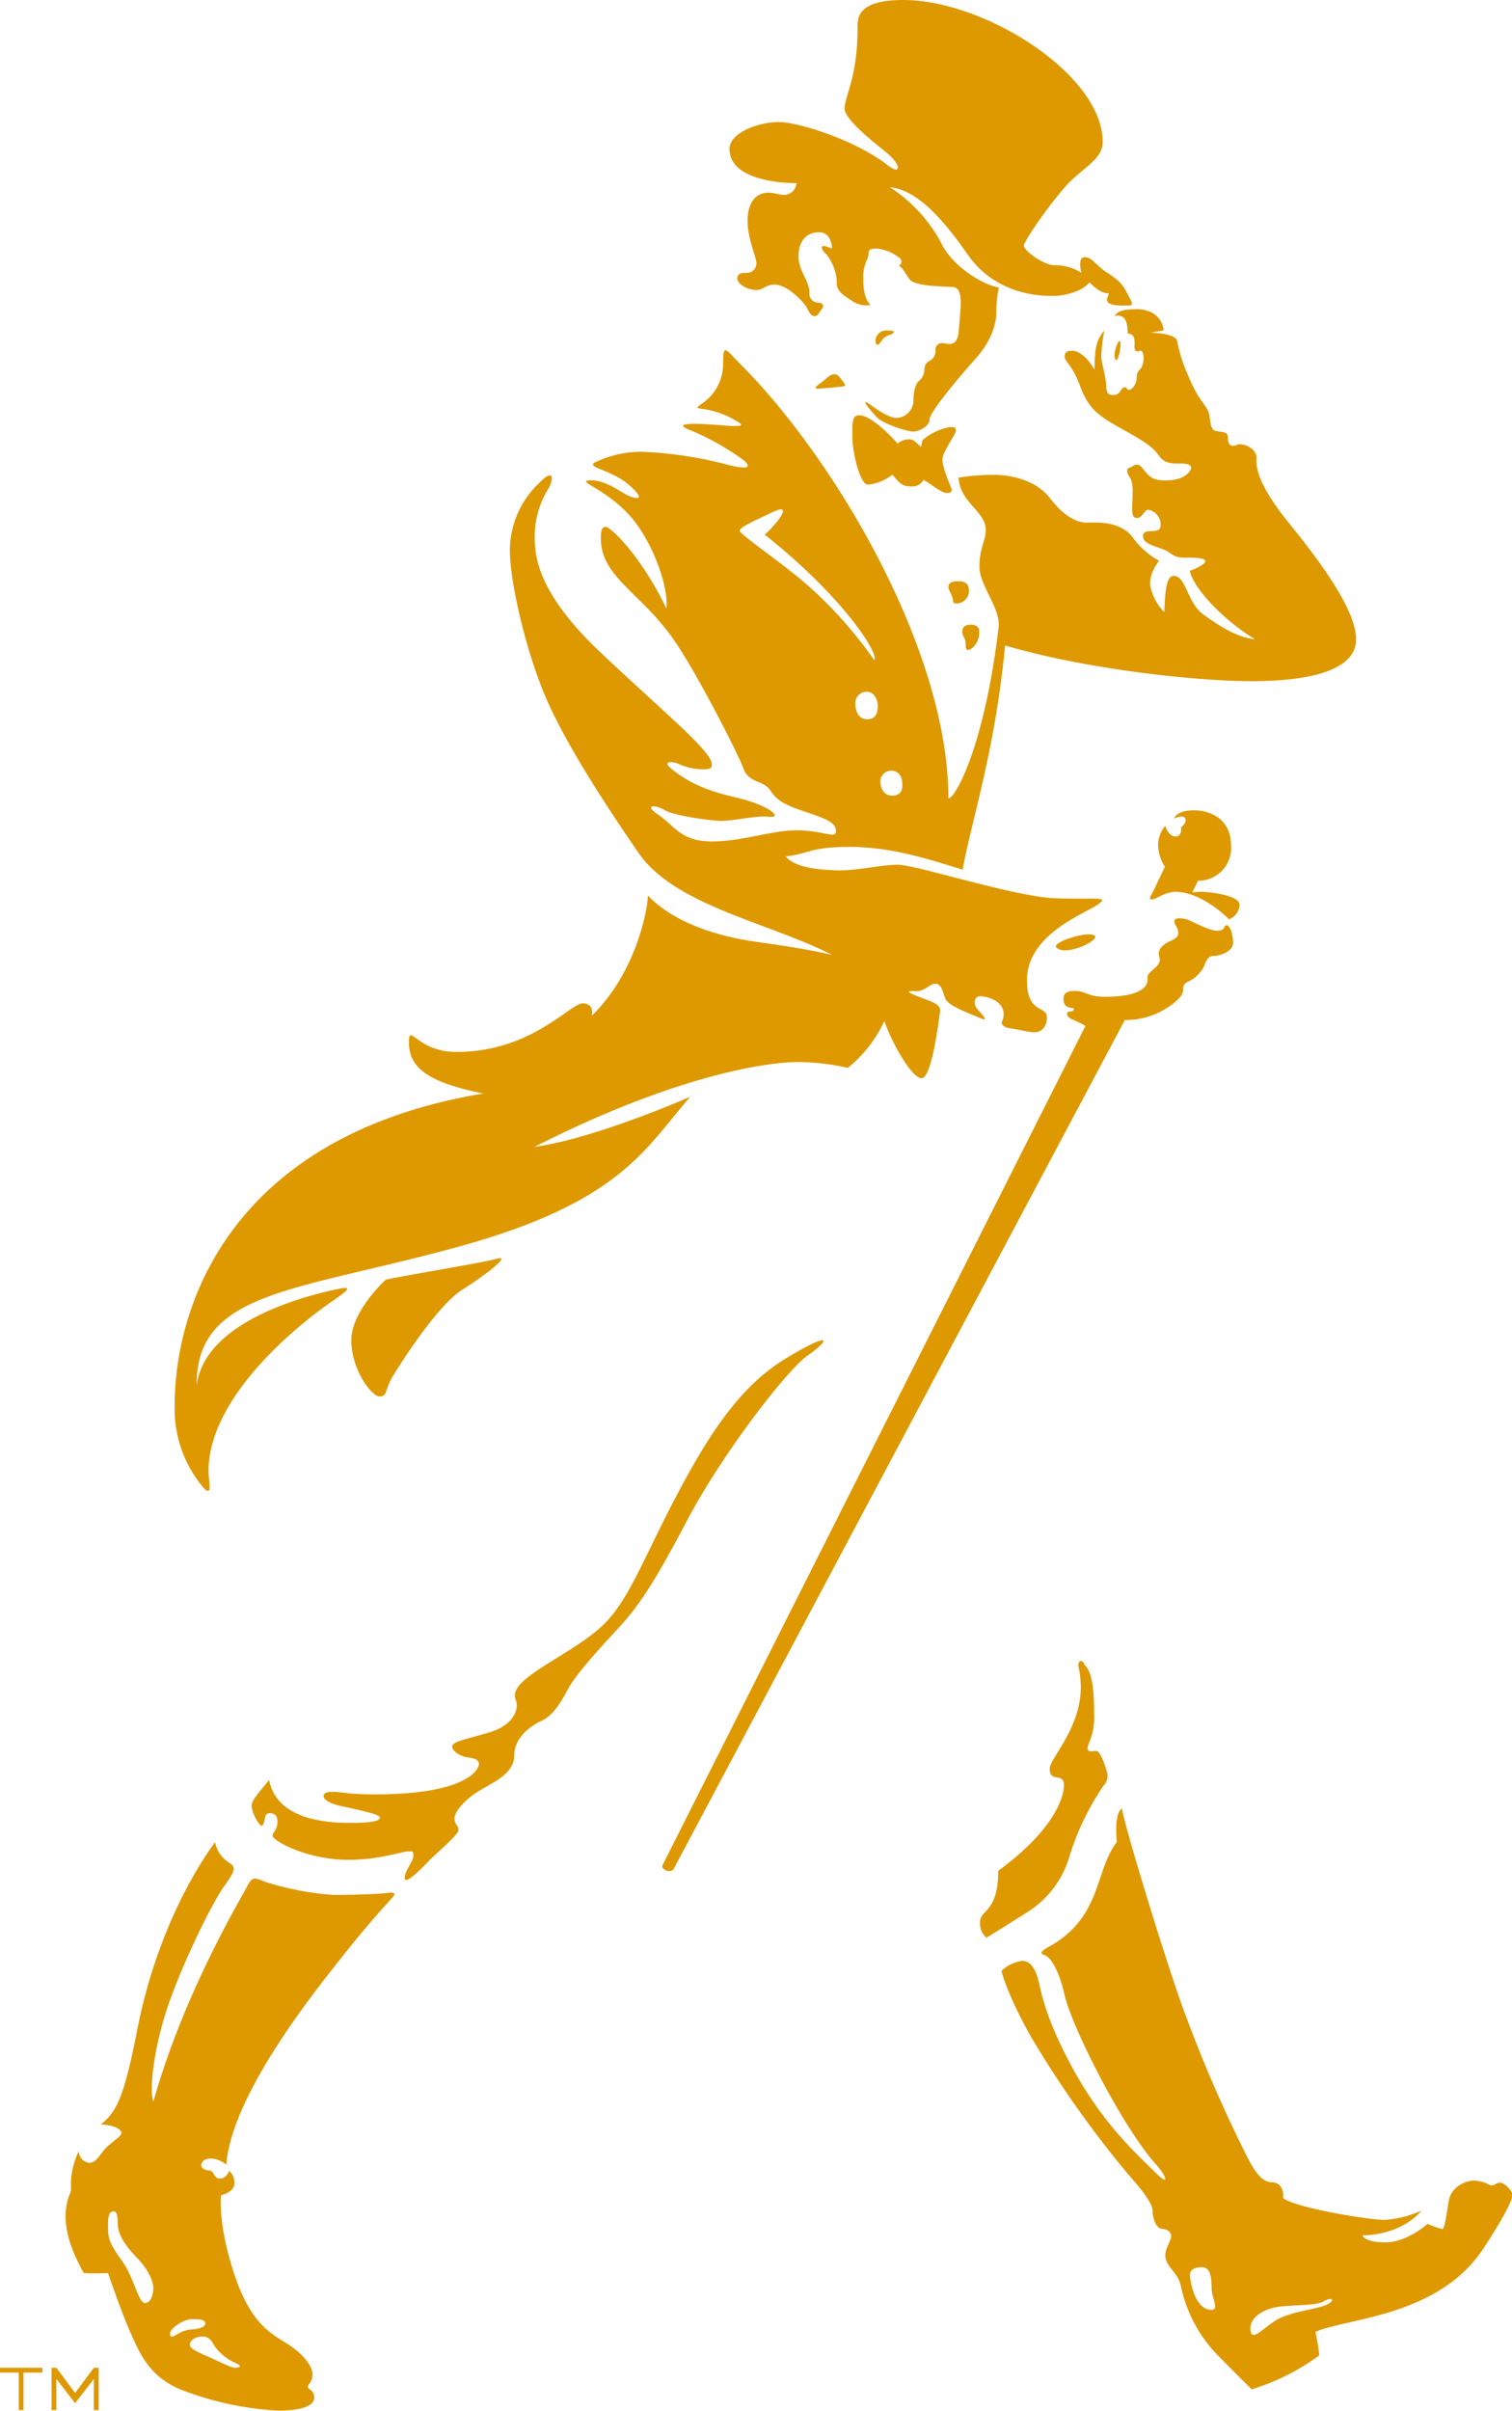 <svg xmlns="http://www.w3.org/2000/svg" viewBox="0 0 257.78 410.85"><defs><style>.cls-1,.cls-2{fill:#de9901;}.cls-1{fill-rule:evenodd;}</style></defs><title>Recurso 18</title><g id="Capa_2" data-name="Capa 2"><g id="Layer_1" data-name="Layer 1"><path class="cls-1" d="M154,0c13.91,0,34,12.73,34,24.19C188,27,185,28.4,182.39,31s-7.83,10-7.83,10.87,3.43,3.33,5.19,3.33a8.41,8.41,0,0,1,4.6,1.28c-.19-.89-.49-2.65.59-2.65s1.76,1.08,3,2.06,2.93,1.66,3.91,3.52,1.67,2.65.59,2.65-3.72.19-3.72-1A4.4,4.4,0,0,1,189.1,50c-1.18,0-2.06-.62-3.37-1.87-1.13,1.44-3.94,2.31-6.31,2.31s-9.75-.31-14.44-7.06S156,32.3,151.73,31.92a25.68,25.68,0,0,1,9,10c2.12,3.88,7.33,6.82,9.56,7.06a23.47,23.47,0,0,0-.44,4.07c.07,1.5-.43,4.62-3.56,8.12s-7.81,9.13-7.81,10.31-1.81,2.07-2.81,2.07-5.19-1.32-6.25-2.5-3.13-3.57-.94-2,3.5,2.18,4.37,2.18a3,3,0,0,0,2.88-2.87c0-2,.44-2.88.87-3.38a2.53,2.53,0,0,0,1-1.93c0-1.07.57-1.38,1.19-1.75a1.83,1.83,0,0,0,.69-1.69,1.1,1.1,0,0,1,1.19-1.13c.81,0,2.62,1,2.81-2.31s1-7.12-1.06-7.25-6.5-.12-7.38-1.37-1.19-2-1.81-2.25a.8.8,0,0,0,0-1.44,7.68,7.68,0,0,0-3.69-1.5c-2,0-1.19.62-1.62,1.69a7,7,0,0,0-.75,3.31c0,1.62.18,3.62,1.25,4.62a4.28,4.28,0,0,1-3.13-.68c-1.31-.88-2.75-1.63-2.62-3.19a8.16,8.16,0,0,0-1.88-4.88c-.69-.5-1.06-1.62,0-1.25l1.06.38s0-2.77-2.21-2.77-3.5,1.54-3.5,4.08S138,47.84,138,49.84a1.54,1.54,0,0,0,1.5,1.75c.66,0,1.16.42.58,1.12s-.62,1.17-1.21,1.17-.83-.54-1.33-1.46-3.29-3.91-5.46-3.91c-1.64,0-1.83.91-3.21.91s-3.16-1-3.16-1.91.62-1,1.5-1a1.64,1.64,0,0,0,1.75-1.63c0-1.08-1.5-4.08-1.5-7.25s1.45-4.79,3.54-4.79c1,0,1.75.37,2.79.37a2.15,2.15,0,0,0,2-2c-3.58,0-11.42-.83-11.42-5.83,0-2.75,4.92-4.58,8.38-4.58S146.1,24,151.35,28.17c0,0,1.29,1,1.63.63s-.25-1.34-1.42-2.42S144,20.63,144,18.51s2.21-5.3,2.21-13.75C146.19,3.13,146.08,0,154,0Z"/><path class="cls-1" d="M151.26,56.32a1.86,1.86,0,0,0-2,1.62c0,.93.39,1.15,1,.2a2.35,2.35,0,0,1,1.51-1.07S153.45,56.32,151.26,56.32Z"/><path class="cls-1" d="M142.31,63.78c-.7,0-1.15.45-1.76,1s-2.44,1.57-.9,1.46,3-.25,3.67-.34,1.07,0,.42-.86S142.79,63.78,142.31,63.78Z"/><path class="cls-1" d="M190.92,58.14c-.27-.31-1.19,2-.79,3.06S191.35,58.64,190.92,58.14Z"/><path class="cls-1" d="M157,76.18c-.87-.85-1.32-1.3-1.86-1.3a3.05,3.05,0,0,0-2.1.71c-1.62-1.81-4.71-4.82-6.55-4.82-1.3,0-1.17,1.45-1.17,3.83s1.28,8,2.64,8a7.85,7.85,0,0,0,4.19-1.71c1.26,1.6,1.86,2,3.05,2a2.21,2.21,0,0,0,2.25-1.1c1.43.8,2.94,2.12,3.85,2.21s1-.35.93-.65-1.56-3.61-1.56-5,2.27-4.22,2.27-4.92-.3-.64-1-.64a9.69,9.69,0,0,0-4.69,2.25A6.13,6.13,0,0,1,157,76.18Z"/><path class="cls-1" d="M163.27,99.05c-1.21,0-1.58.46-1.58,1s.79,1.54.79,2.41,2.71.34,2.71-1.69C165.19,99.84,165,99.05,163.27,99.05Z"/><path class="cls-1" d="M165.56,106.46c-1.12,0-1.5.46-1.5,1.25s.63,1.05.58,2.21.63,1,1.3.34a3.33,3.33,0,0,0,1-2.59C167,106.42,165.56,106.46,165.56,106.46Z"/><path class="cls-1" d="M180.06,161.43c-.68-.79,4.89-2.71,6.44-2.06S181.6,163.23,180.06,161.43Z"/><path class="cls-1" d="M200.41,152c-1.8,0-3.35,1.29-4,1.29s-.26-.52,0-1,2.19-4.57,2.19-4.57a7.26,7.26,0,0,1-1.16-3.67,5.13,5.13,0,0,1,1.22-3.29s.52,1.8,1.74,1.8.94-1.54.94-1.54.79-.59.79-1.21-.58-.92-1.95-.29c.2-.59,1-1.42,3.41-1.42s6.29,1.25,6.29,6a5.57,5.57,0,0,1-5.62,6l-1,2a11.51,11.51,0,0,1,1.62-.12c.88,0,6.46.5,6.46,2.25a2.85,2.85,0,0,1-1.79,2.45S205,152,200.41,152Z"/><path class="cls-1" d="M208.77,157.92s0,.71-1.29.71-4.34-1.67-5.09-1.92-2.91-.58-1.95,1,.25,2.17-.92,2.67-2.29,1.46-1.88,2.67-.7,1.83-1.25,2.37-.79.75-.75,1.29.3,3.17-7.37,3.17c-2.67,0-3.35-1-4.9-1s-2.06.42-2.06,1.37.42,1.55,1.75,1.55c0,.41,0,.54-.67.58s-.75.87.46,1.37a19.65,19.65,0,0,1,2.21,1.09l-72,142.83s-.5.54.29,1a1.32,1.32,0,0,0,1.42,0l77-144.83a13.16,13.16,0,0,0,5.92-1.34c2.75-1.45,4-2.83,4-3.66s.16-1.25,1-1.59a6,6,0,0,0,2.66-2.7c.29-1,.75-1.63,1.59-1.63s3.29-.64,3.29-2.28S209.44,157,208.77,157.92Z"/><path class="cls-1" d="M186.54,292.07c0-7.49-1.28-7.67-1.71-8.52s-1-.43-1,.3a16.54,16.54,0,0,1,.43,3.73c0,7-5.3,12.1-5.3,13.87,0,2.5,2.43.49,2.43,2.8s-2,7.86-11.2,14.58c0,7.1-3.1,6.67-3.1,8.68a3.24,3.24,0,0,0,1.09,2.74s4.51-2.8,7-4.38a16.78,16.78,0,0,0,7.19-9.62,44.66,44.66,0,0,1,5.78-11.94,2.33,2.33,0,0,0,.61-2.19c-.24-1-1.15-3.65-1.82-3.71s-2.07.6-1.28-1.34A10.86,10.86,0,0,0,186.54,292.07Z"/><path class="cls-1" d="M255.58,372c-.85.12-.85.73-1.76.3a5.92,5.92,0,0,0-2.56-.67c-.85,0-3.77.67-4.26,3.47s-.55,3.84-1,4.81a12.35,12.35,0,0,1-2.61-.91s-3.47,3.16-7.19,3.16-3.9-1.21-3.9-1.21,6.21.24,10.05-4.2a18.51,18.51,0,0,1-6.27,1.58c-2.8,0-15.71-2.13-17.35-3.78.18-.61-.06-2.55-1.77-2.61s-2.8-1.34-4.44-4.57a237.22,237.22,0,0,1-11.51-27c-3.9-11.45-9.19-29-9.74-32.15-1,.67-1.1,3.23-.86,5.72-3.83,4.9-2.5,12.89-11.69,17.9-1.33.73-1.45,1.1-.69,1.34s2.28,1.65,3.5,6.94,9.85,22.53,15.7,28.92c1.34,1.46,2.62,4.08-.48,1s-8.28-7.76-13.15-16.27-6-13.75-6.4-15.58-1.15-4-2.92-4a6.21,6.21,0,0,0-3.53,1.7s.67,3.41,4.93,11.08a178.82,178.82,0,0,0,16.74,23.69c3.6,4,4.08,5.42,4.08,6.21s.43,2.92,1.65,3,1.52.79,1.52,1.34-1,2-1,3.11c0,2,2,2.74,2.62,5.11a24,24,0,0,0,6.46,12.12c4.81,4.87,5.66,5.66,5.66,5.66a38.71,38.71,0,0,0,11.51-5.78,28,28,0,0,0-.67-4c5.23-2.38,21-2.53,28.67-14.25,4.27-6.51,4.94-8.52,4.94-9.13S256.44,371.83,255.58,372Zm-49,21.67c-3,0-3.71-5.23-3.71-6s.73-1.27,2-1.27,1.7,1.09,1.7,3.71C206.63,391.69,207.85,393.63,206.63,393.63Zm19.85-1c-1.25.78-6.06,1.22-8.53,2.56s-4.72,4.38-4.72,1.5c0-1.59,2-3.34,5.31-3.65s6.06-.16,7.22-.88S227.73,391.86,226.48,392.64Z"/><path class="cls-1" d="M66.24,322.59c-1.92.24-6.54.36-9.36.36a50.14,50.14,0,0,1-11.64-2.22c-1.92-.78-2.22-1-3.24,1s-10.68,18-15.84,36.42c-.78-1.8.06-9.54,2.76-17.1s7.44-17,9.24-19.5,2.16-3.24,1.05-4a5.39,5.39,0,0,1-2.55-3.6c-6.3,8.7-11,20.46-13.2,31.68s-3.42,14.28-6.3,16.44c2.1.06,3.54.78,3.54,1.44s-1.92,1.68-2.88,2.82-1.5,2.28-2.58,2.28a2,2,0,0,1-1.8-2,13.15,13.15,0,0,0-1.32,6.78c-1.68,3.66-1.2,8,2.16,14,1.44.12,4.14,0,4.14,0s2.16,6.42,3.87,10.26,3.33,7.38,8.37,9.54a53.88,53.88,0,0,0,16.86,3.66c3.78,0,6.06-.84,6.06-2.22s-1.08-1.32-1.08-1.86.78-.72.78-2.1-1.5-3.42-4.2-5.16-6.24-3.24-9.12-11.88-2.28-13.5-2.28-13.5,2.28-.48,2.28-2a2.7,2.7,0,0,0-.9-2.16s-.42,1.32-1.56,1.32-.9-1.32-1.8-1.38-1.8-.54-1.2-1.44,2.7-.78,4.08.48c.72-9.54,9.9-22.86,17.1-32.1s10-12.06,10.56-12.72S68.16,322.35,66.24,322.59Zm-41.52,69.9c-1.14,0-1.8-4.2-3.9-7.14s-2.4-3.78-2.4-5.76.12-2.7,1-2.7c.46,0,.66.72.66,2.1s.72,3.18,3.18,5.7,2.88,4.56,2.88,5.28S25.86,392.49,24.72,392.49Zm11.92,7.44a8.71,8.71,0,0,0,3.44,2.76c1.44.6.66.84,0,.84s-2-.72-4-1.62-3.72-1.56-3.72-2.28.9-1.42,2.16-1.42S36.18,399.15,36.64,399.93ZM35,396c0,.72-1.62,1-2.4,1a5.39,5.39,0,0,0-2.22.72c-.6.3-1.38,1-1.38,0s2.46-2.46,3.6-2.46C34,395.25,35,395.31,35,396Z"/><path class="cls-1" d="M45.88,303.35c-2,2.49-3,3.48-3,4.46a7.08,7.08,0,0,0,1.34,3.08c.43.64.79,0,.91-.86s.47-1,.79-1,1.38-.08,1.38,1.42-.83,1.74-.83,2.45,5.65,4.07,13,4.07c5.09,0,9.16-1.43,10-1.43s1-.19,1,.75S69,318.83,69,320.05s2.29-1,3.94-2.72,5.22-4.59,5.22-5.45-.67-.83-.67-2,1.89-3.32,4.38-4.78,5.8-2.92,5.8-5.92,2.69-5,4.7-5.93,3.36-3.31,4.5-5.44,4.15-5.57,8-9.72,6.16-7.38,12.24-18.91,17.13-25.78,20.61-28.19,4-3.83-1.11-1-10.85,6.32-18.59,20-10.19,22.19-15.24,27-15,8.64-15,11.92c0,.95.32.71.32,1.78s-.79,3.35-4.5,4.5-6.52,1.58-6.52,2.45,1.58,1.77,2.76,1.89,1.82.48,1.82,1.11-1.5,5.17-17.73,5.17c-4.66,0-5.72-.43-7.14-.43s-1.62.35-1.62.75.59,1.14,2.88,1.65,6.71,1.39,6.71,1.94-.91.95-5.09.95S47.18,310.07,45.88,303.35Z"/><path class="cls-1" d="M65.76,218.09s-5.87,5.34-5.87,10.33S63.34,238,64.71,238s.89-1.16,2.2-3.36,7.7-12.21,11.89-14.83,8.44-6,5.93-5.29S68.69,217.41,65.76,218.09Z"/><path class="cls-1" d="M219.57,88.91c-4.56-5.66-5.51-8.85-5.35-10.69s-2.41-2.83-3.35-2.41-1.52,0-1.52-1.1-.63-1-1.47-1.16-1.36.11-1.62-2.3-1.63-2.09-3.78-7.47a24.25,24.25,0,0,1-1.78-5.67c-.31-1.35-4.56-1.42-4.56-1.42l2.25-.37c-.15-1.84-1.67-3.62-4.5-3.62s-3.41.47-3.86,1.16c1.91-.42,2.23,1.2,2.23,3,1.1,0,1.21.89,1.16,1.92s.21,1.28.94,1,.89,2.28,0,3.17-.31,1.31-.78,2.41-1.26,1.31-1.47.87-.68-.29-1.12.44-1,.63-1.55.63-.84-.68-.84-1.36c0-1.63-.84-4.14-.84-5.24a27.81,27.81,0,0,1,.52-4.35c-1.31,1.46-1.67,2.93-1.67,6.65-1.79-2.93-3.2-3.22-3.83-3.22s-1.26.08-1.26,1,1.21,1.21,2.62,5,2.94,5,7.08,7.29,5.39,3.19,6.39,4.61S199.91,79,201.43,79s2,.52,1.37,1.36-1.84,1.52-4.2,1.52-2.88-.94-3.82-2.1-1.52-.31-2.15-.1-.63.73.05,1.78.35,3.51.35,4.82,0,2,.86,2,1.2-1.41,1.88-1.41a2.57,2.57,0,0,1,2.1,2.67c0,1.78-3,.21-3,1.84s3.1,1.78,4.46,2.77,1.78.89,3.77.89c5,.11.79,1.84-.26,2.26.94,3.77,7.13,9.33,11.11,11.63-2.94-.21-6.29-2.36-8.91-4.3s-2.83-6.49-4.93-6.49c-1.46,0-1.46,3.56-1.62,6.18a8.94,8.94,0,0,1-2.41-4.61c0-.84,0-2,1.52-4.14A14,14,0,0,1,193,91.43c-2.24-2.74-6.27-2.36-7.68-2.36s-3.62-.68-6.29-4.14-7.34-4-9.59-4a38.26,38.26,0,0,0-6,.47c.15,4.19,4.61,5.76,4.61,8.85,0,2-1.07,3.2-1.07,6.35s3.64,7.12,3.27,10.27c-2.32,19.88-7.33,29.24-8.56,29.19,0-25.37-19.58-58.12-35.41-73.95-2.62-2.62-3-3.72-3-.1a8.18,8.18,0,0,1-3.57,6.76c-1.36.94-.89.73.58,1a14.83,14.83,0,0,1,5.29,2c2.83,1.52-2.88.52-6.55.47s-3,.47-.68,1.35a44.7,44.7,0,0,1,8.28,4.73c1.26,1,1.68,2-2.78.83A67.5,67.5,0,0,0,109.57,77a17.75,17.75,0,0,0-7.71,1.62c-2.67,1,2.26,1.26,5.45,4.09s.89,2.3-.36,1.68-3.88-2.68-6.45-2.52,3.93,1.68,8.18,7.65c3.44,4.85,5.34,11.48,4.92,14.15-4.5-9.28-9.59-13.89-10.32-13.89s-.84.79-.84,2c0,6.5,6.71,9.14,12.31,17.08,3.92,5.54,11.06,19.55,12,22.12s3.35,1.88,4.61,3.77,2.67,2.51,6.28,3.72,4.88,1.83,4.88,3.2-2.25-.16-6.66-.16-9.22,1.89-14.51,1.89-6.34-2.68-9.07-4.51-.42-1.73,1-.84,6.87,1.68,9.17,1.84,6.18-.95,8.65-.69.1-2-5.87-3.35-8.7-3.2-10.64-4.72.16-1.41,1.21-.89a10.16,10.16,0,0,0,4,.87c1.28,0,1.55-.08,1.55-.87,0-2.2-8.17-8.85-18.92-19S91.17,94.89,91.17,91.48a15.36,15.36,0,0,1,2.2-8c1-1.52,1.26-3.93-1.36-1.25a15.86,15.86,0,0,0-5.08,11.53c0,5.29,2.51,16.24,5.71,24.13s10,18.42,16.19,27.43,22.07,11.85,33,17.4c-3.31-.73-6.45-1.31-12.84-2.2s-14-3.14-18.55-7.91c.1,1.46-1.63,12.78-9.54,20.49,0,0,.52-2.1-1.57-2.1s-8.76,8.28-21.49,8.28c-6.87,0-8.12-5.19-8.12-1.57,0,4.47,3.72,6.86,12.68,8.65-43,7.18-52.62,36.1-52.62,53.19a20.78,20.78,0,0,0,4.72,13.78c1.89,2.25,1.05-1,1.05-2.57,0-14,18.39-27.14,20.91-28.87s3.93-2.78,1.41-2.26S35,224.23,33.53,236.12c-.12-16.12,16.82-16,44.59-23.63s31.87-16.77,39.57-25.58c0,0-16.19,7.13-26.57,8.55C116,182.83,131.47,181,136,181a39.35,39.35,0,0,1,8.54,1,22.23,22.23,0,0,0,6.24-8c1,3.15,4.56,9.75,6.34,9.75s2.94-10,3.15-11.32-1.42-1.68-3.78-2.62-1.67-.94-.26-.89,2.36-1.31,3.3-1.26,1.15,1.21,1.63,2.52,4.61,2.72,6,3.35.53-.42-.42-1.42-.73-2.56.79-2.3c4.31.74,3.67,3.56,3.35,4.14s.16,1.15,1.37,1.31,3.25.68,4.08.68,2.15-.52,2.15-2.57-3.4-.52-3.4-6.29c0-7.86,9.9-11.37,12.05-12.89s-.11-.84-7.18-1.1-23.69-5.71-26.88-5.71-7,1.1-10.75.94-6.86-.63-8.38-2.36c4.09-.47,4.14-1.62,10.9-1.62s12.73,1.83,19.28,3.88c1.42-8,5.56-20.39,7.24-38.21,13.94,4.09,32.59,6.08,42.08,6.08s17.76-1.73,17.76-7.12S224.13,94.57,219.57,88.91Zm-82,10.75c-3-2.78-11.47-8.62-11.47-9.19s1.76-1.36,5.62-3.19.42,2.3-1.34,3.84c13.85,11,19.62,20.63,18.66,21.37A72.44,72.44,0,0,0,137.6,99.66Zm10.25,22.92c-1.48,0-2-1.46-2-2.68a1.93,1.93,0,0,1,2-2c1.22,0,1.84,1.41,1.84,2.38S149.46,122.58,147.85,122.58Zm4.19,13c-1.56,0-1.93-1.69-1.93-2.38a1.89,1.89,0,0,1,1.76-1.86c1.78,0,2,1.56,2,2.43S153.6,135.61,152,135.61Z"/><path class="cls-2" d="M0,403.53H7.23v.83H4v6.4H3.2v-6.4H0Zm16,0-3.19,4.3-3.2-4.3H8.79v7.23h.82v-5.32l3.2,4.13L16,405.44v5.32h.83v-7.23Z"/></g></g></svg>